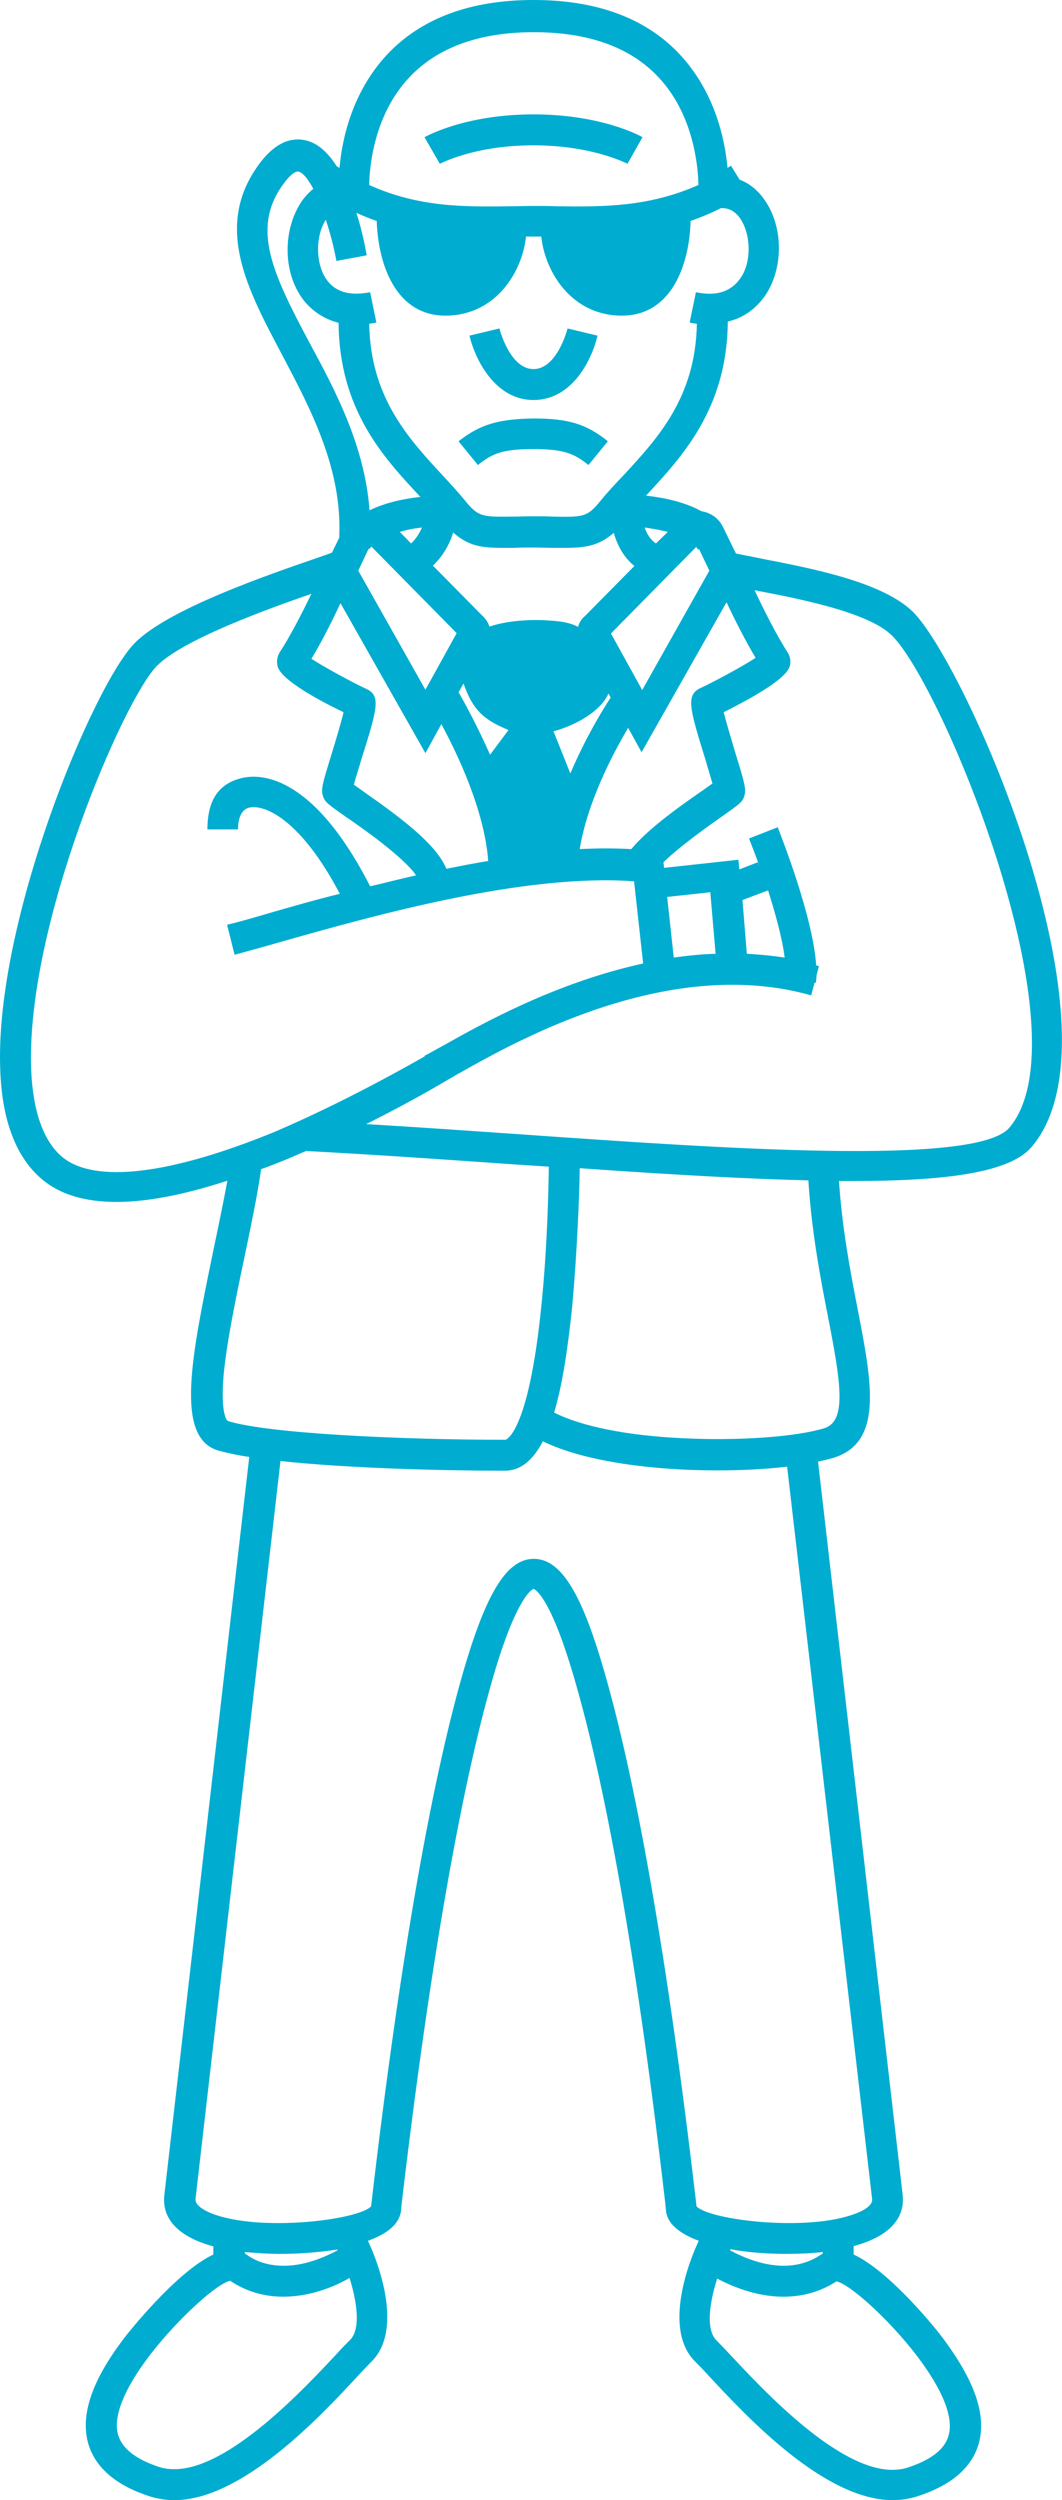 <?xml version="1.0" encoding="utf-8"?>
<!-- Generator: Adobe Illustrator 18.0.0, SVG Export Plug-In . SVG Version: 6.00 Build 0)  -->
<!DOCTYPE svg PUBLIC "-//W3C//DTD SVG 1.1//EN" "http://www.w3.org/Graphics/SVG/1.1/DTD/svg11.dtd">
<svg version="1.1" id="Layer_1" xmlns="http://www.w3.org/2000/svg" xmlns:xlink="http://www.w3.org/1999/xlink" x="0px" y="0px"
	 width="340px" height="800px" viewBox="1434.4 15.2 340 800" style="enable-background:new 1434.4 15.2 340 800;"
	 xml:space="preserve">
<style type="text/css">
	.st0{fill:#00ADD0;}
</style>
<path class="st0" d="M1764.5,382.4c-6.9,7.8-26.2,10.7-56.9,10.7c-1.5,0-3,0-4.6,0c1,15.1,3.6,28.8,6,41.1
	c4.6,23.7,8.2,42.5-7.8,47.5c-1.5,0.4-3.1,0.8-4.9,1.2l27.1,234.7c0.5,4.7-1.1,12.4-15.7,16.3v2.7c12.2,5.7,27.8,25.7,27.9,25.9
	c10.9,14.3,14.9,25.7,12,35.1c-2.4,7.6-9.1,13.1-19.9,16.5c-2.4,0.7-4.9,1.1-7.5,1.1c-22,0-47-27-59.1-40c-1.7-1.9-3.1-3.3-4.2-4.4
	c-10.7-10.7-1-33.5,0.1-36.1l1.1-2.5c-5.9-2.2-10.1-5.3-10.5-9.7l-0.2-2.2c-11.2-96.8-22.5-146.3-30-170.9
	c-6.9-22.8-11.4-25.5-12.2-25.8c-0.7,0.3-5.3,3-12.2,25.8c-7.4,24.6-18.6,74.1-30,170.9l-0.2,2.2c-0.5,4.5-4.7,7.6-10.6,9.7l1.1,2.5
	c1.1,2.6,10.8,25.4,0.1,36.1c-1,1-2.4,2.5-4.2,4.4c-12,13-37.2,40-59,40l0,0c-2.6,0-5.1-0.4-7.5-1.1c-10.8-3.4-17.5-9-19.9-16.5
	c-2.9-9.4,0.9-20.8,12-35.1c0.2-0.2,15.8-20.2,27.9-25.9V734c-14.7-4-16.2-11.7-15.7-16.3l27.2-236.3c-4.1-0.6-7.5-1.4-10.1-2.1
	c-13.8-4.3-8.3-30.4-1.5-63.5c1.7-8.1,3.3-15.8,4.6-22.8c-13.8,4.5-25.7,6.8-35.5,6.8c-10.1,0-18.1-2.4-23.8-7.2
	c-8.2-6.9-12.8-18.5-13.4-34.7c-2.1-47.5,30-124.1,43.2-137.1c10.9-10.9,43.2-21.9,58.6-27.2c1.8-0.6,3.2-1.1,4.4-1.6l2.3-4.7
	c1.1-22-9.2-41.3-18.2-58.4c-11.2-21.1-21.9-41-7.8-60.7c4.7-6.6,9.8-9.3,15.2-8.1c4.1,0.9,7.3,4.1,10,8.3c0.3,0.2,0.6,0.4,0.9,0.5
	c0.8-9.2,4-24.1,15.1-36.1c10.9-11.7,26.7-17.6,47-17.6c20.4,0,36.2,5.9,47,17.6c11.1,12,14.3,27,15.1,36.1c0.4-0.2,0.7-0.4,1.1-0.7
	l2.8,4.5c3.2,1.2,6,3.5,8.2,6.8c5.8,8.5,5.8,21.5,0.1,30.1c-2,2.9-5.7,7-12.1,8.5c-0.2,27.8-14.6,43.2-26,55.5
	c-0.1,0.1-0.1,0.1-0.2,0.2c8.2,0.9,13.8,2.8,17.8,5c2.9,0.4,5.5,2.3,6.8,4.9l4.2,8.6c2.3,0.5,5.1,1,7.9,1.6
	c16.5,3.2,39.1,7.5,48.9,17.2C1744.2,228.8,1795.8,346.5,1764.5,382.4z M1648.2,185.4c-2-0.5-4.5-1-7.4-1.4c1,3,2.6,4.4,3.6,5.1
	L1648.2,185.4z M1615.5,190.5c-1.2,0-2.6,0-4.1,0c-1.8,0-3.9-0.1-6.1-0.1s-4.4,0-6.1,0.1c-1.5,0-2.8,0-4.1,0
	c-6.5,0-10.8-0.6-15.6-4.9c-1.5,4.8-4,8.2-6.5,10.6l15.9,16.1c1,0.9,1.8,2.1,2.2,3.4c5-1.7,10.9-2.1,14.8-2.1c2.8,0,5.6,0.2,8,0.5
	c2,0.3,3.9,0.8,5.6,1.7c0.3-1.4,1.1-2.6,2.2-3.5l15.8-16c-2.5-2-5.1-5.3-6.6-10.6C1626.2,189.8,1621.9,190.5,1615.5,190.5z
	 M1569.5,184c-2.8,0.3-5.1,0.8-7.1,1.4l3.6,3.7C1567.2,188,1568.5,186.3,1569.5,184z M1671.5,85.3c-1.7-2.5-3.7-3.6-6.3-3.5
	c-3.3,1.7-6.6,3-9.7,4.1c-0.4,14.4-6.3,30.3-22,30.3c-16.3,0-24.7-14.3-25.8-25.3c-0.8,0-1.7,0-2.5,0s-1.7,0-2.4,0
	c-1.1,11-9.5,25.3-25.8,25.3c-15.7,0-21.5-16-22-30.3c-2.1-0.7-4.3-1.6-6.5-2.6c1.8,5.6,2.8,10.7,3.3,13.6l-9.7,1.8
	c-0.8-4.4-2-9-3.4-13.2c-3.3,5.2-3.3,13.7,0,18.8c2.8,4.3,7.6,5.7,14.2,4.4l2,9.7c-0.8,0.2-1.6,0.3-2.3,0.4
	c0.4,23.6,12.6,36.7,23.4,48.4c2.6,2.8,5.1,5.5,7.3,8.2c4.3,5.3,5.6,5.2,15.4,5.1c1.9,0,4-0.1,6.3-0.1c2.4,0,4.5,0,6.3,0.1
	c9.9,0.2,11.1,0.2,15.4-5.1c2.2-2.7,4.7-5.4,7.4-8.2c10.8-11.7,23-24.8,23.4-48.4c-0.7-0.1-1.6-0.2-2.3-0.4l2-9.7
	c6.6,1.4,11.2-0.2,14.2-4.4C1675,99.3,1674.9,90.5,1671.5,85.3z M1552.6,74.4c16,7.2,30.4,7,45.5,6.8c2.4,0,4.8-0.1,7.2-0.1
	c2.4,0,4.8,0,7.2,0.1c15,0.2,29.4,0.3,45.5-6.8c-0.1-6.1-1.6-22.6-12.8-34.5c-9-9.6-22.4-14.4-39.9-14.4s-30.9,4.9-39.9,14.5
	C1554.2,51.9,1552.7,68.3,1552.6,74.4z M1552.7,178.5c3.9-1.9,9.1-3.5,16.3-4.3c-0.1-0.1-0.1-0.1-0.2-0.2
	c-11.6-12.4-25.8-27.7-26-55.5c-6.3-1.6-10.2-5.6-12.1-8.5c-5.7-8.5-5.6-21.4,0.1-30.1c1.1-1.7,2.5-3.1,3.9-4.3
	c-1.7-3.1-3.3-5.2-4.8-5.5c-0.8-0.2-2.7,1-5,4.3c-10,13.9-3.3,28.2,8.5,50.3C1541.9,140.4,1551.2,158,1552.7,178.5z M1629.2,237.1
	c-2.2,5.3-10,10.1-17.6,12.1l5.4,13.5c4.6-10.9,10.1-20,12.9-24.3L1629.2,237.1z M1549.1,197.8l21.5,38.1l10-18.1l-27.3-27.7
	c-0.6,0.6-0.7,1.1-0.7,1.1c0.1-0.2,0.1-0.3,0.1-0.3l-0.3-0.1L1549.1,197.8L1549.1,197.8z M1597.2,248.8c-7.4-3.1-11.3-5.9-14.4-14.9
	l-1.6,2.8c2.1,3.6,6.1,11,10.1,20L1597.2,248.8z M1673.5,320.4c4.1,0.2,8,0.6,12.1,1.2c-0.7-5.9-2.9-13.9-5.3-21.5l-8.2,3.1
	L1673.5,320.4z M1659,235.2c3.1-1.4,12.7-6.5,17.3-9.5c-3.2-5.4-6.7-12.2-9.3-17.8l-27.2,48l-4.3-7.8c-5.1,8.6-13.1,24-15.5,38.8
	c5.7-0.3,11.2-0.3,16.5,0c5-6,13.6-12.4,22.9-18.8c1-0.7,2.2-1.6,3.1-2.2c-0.6-2.1-1.6-5.3-2.3-7.8
	C1655,241.4,1653.9,237.4,1659,235.2z M1658,191.3c0,0-0.2-0.4-0.7-1.1l-27.3,27.7l10,18.1l21.5-38.2l-3.3-6.9l-0.3,0.1
	C1658,191,1658,191.1,1658,191.3z M1661.8,300.7l-13.8,1.5l2.1,19.4c4.4-0.6,8.8-1.1,13.4-1.2L1661.8,300.7z M1575.7,246.9l-5.1,9.3
	l-27.2-48c-2.6,5.6-6,12.4-9.3,17.8c4.6,3,14.2,8.1,17.3,9.5c5.1,2.2,3.9,6.1-1.4,23c-0.7,2.5-1.8,5.7-2.3,7.8
	c0.9,0.6,2.1,1.5,3.1,2.2c12.3,8.6,23.4,17,26.5,24.7c4.5-0.9,9-1.8,13.4-2.5C1589.5,274.6,1581,256.7,1575.7,246.9z M1617.6,433.2
	c-1.5,14.5-3.3,25.7-5.8,34c8.7,4.4,23.4,7.4,41.2,8.2c17.6,0.9,36.2-0.4,45.3-3.2c7.3-2.3,5.3-14.6,1.1-36.1
	c-2.4-12.2-5.2-27.1-6.2-43.2c-20.5-0.5-45-1.9-73.2-3.9C1619.9,397.3,1619.2,415.3,1617.6,433.2z M1720,218.6
	c-7.6-7.6-30.3-11.9-43.8-14.5c-0.1,0-0.1,0-0.2,0c3.1,6.6,7.2,14.7,10.6,19.9c0.8,1.4,1.1,2.9,0.6,4.5
	c-1.4,4.5-14.8,11.4-21.1,14.6c0.8,3.3,2.5,8.8,3.6,12.6c3.3,10.6,3.6,12.1,3,14.2c-0.6,2-1.7,2.7-7.5,6.8
	c-3.7,2.6-12.8,9-18.4,14.4l0.2,1.8l23.8-2.6l0.3,3.1l5.9-2.3l0.5,1.2c-1.1-3.2-2.3-6.2-3.3-8.8l9.2-3.6
	c1.2,3.2,11.3,28.7,12.3,44.2c0.3,0.1,0.6,0.2,0.9,0.2l-0.8,3c0,0.8-0.1,1.7-0.2,2.4l-0.4-0.1l-1.1,4.1
	c-45.4-12.9-94,14.4-112.3,24.7c-1.4,0.7-2.5,1.5-3.5,2c-1.2,0.7-11.8,7.1-26.7,14.5c15.8,0.9,32.4,2.1,48.6,3.2
	c65.3,4.6,146.6,10.3,157.3-2C1782.5,346.8,1736.4,234.9,1720,218.6z M1668.2,734.9v0.4c3.9,2.1,10.3,4.9,17.1,4.9
	c4.5,0,8.4-1.2,12-3.6c0.2-0.1,0.3-0.2,0.5-0.3v-0.5c-3.3,0.4-7.3,0.6-11.6,0.6C1680.4,736.4,1674.1,736,1668.2,734.9z
	 M1525.1,750.1L1525.1,750.1c-6.2,0-12-1.7-17-5.1c-4.1,0.8-16.3,11.7-25.5,23.5c-8.6,11.2-12.2,20.3-10.3,26.1
	c1.4,4.3,5.9,7.7,13.4,10.1c1.4,0.4,2.9,0.6,4.5,0.6c17.6,0,41.6-25.8,51.9-36.8c1.8-2,3.3-3.5,4.4-4.6c3.6-3.6,2-12.9-0.2-19.8
	C1541.5,746.9,1533.7,750.1,1525.1,750.1z M1608.2,476.4c-3.3,6.3-7.3,9.4-12.2,9.4c-20.4,0-50.6-0.8-71.8-3.1L1497,718.8
	c-0.2,2,2.6,3.6,5,4.6c15.3,6.1,47,2.2,51.2-2.2l0.2-1.7c9-77.1,19.5-136.9,30.3-172.7c7-23,13.4-32.8,21.6-32.8s14.7,9.8,21.6,32.8
	c10.8,35.8,21.3,95.4,30.3,172.7l0.2,1.7c4.2,4.4,35.9,8.3,51.2,2.2c2.4-0.9,5.3-2.6,5-4.6l-27.2-234.3c-6.7,0.8-14.4,1.2-22.4,1.2
	C1644.2,485.7,1622,483.1,1608.2,476.4z M1512.8,735.8v0.5c0.2,0.1,0.3,0.2,0.5,0.3c3.4,2.5,7.5,3.6,12,3.6l0,0
	c6.8,0,13.1-2.8,17.1-4.9V735c-5.8,0.9-12.2,1.4-18,1.4C1520,736.4,1516.1,736.1,1512.8,735.8z M1685.2,750.1
	c-8.5,0-16.3-3.2-21.2-5.8c-2.2,6.9-3.9,16.2-0.2,19.8c1,1,2.6,2.7,4.4,4.6c10.3,11,34.2,36.8,51.9,36.8c1.6,0,3.1-0.2,4.5-0.6
	c7.6-2.4,12.1-5.8,13.4-10.1c1.9-5.9-1.8-15-10.3-26.1c-9.2-11.9-21.4-22.7-25.5-23.5C1697.2,748.4,1691.6,750.1,1685.2,750.1z
	 M1570.4,353.2l-0.1-0.2c1-0.4,3.5-1.9,6.3-3.4c11.9-6.7,35.7-20,63.7-26.1l-2.9-26.3c-35.1-2.6-83.5,11-112.8,19.3
	c-5.9,1.7-11,3.1-15.1,4.2l-2.4-9.6c3.9-0.9,9-2.4,14.8-4.1c6.3-1.8,13.5-3.9,21.3-5.8c-12.9-24.5-24.5-28.6-28.9-27.6
	c-3.3,0.7-3.7,4.9-3.7,7h-9.8c0-10.4,4.5-15,11.3-16.5c4.9-1.1,22-2.1,40.8,34.7c4.8-1.1,9.7-2.4,14.7-3.5
	c-3.7-5.6-17.4-15.3-22.3-18.6c-5.8-4.1-6.9-4.8-7.5-6.8c-0.7-2.1-0.3-3.5,3-14.2c1.1-3.6,2.8-9.3,3.6-12.6
	c-6.3-3-19.8-10-21.1-14.6c-0.4-1.6-0.2-3.1,0.6-4.5c3.3-5,7.2-12.6,10.2-18.8c-15.3,5.3-41.2,14.8-49.4,23
	c-10.5,10.4-42.3,83.4-40.3,129.7c0.6,13.2,4,22.5,9.9,27.5c10.4,8.6,34.6,5.7,68.2-8.1C1544.2,368,1563.7,357,1570.4,353.2z
	 M1607.8,432.2c1.8-17.9,2.2-36,2.3-43.7c-3.6-0.2-7.3-0.5-10.9-0.7c-22.6-1.6-45.9-3.2-66.8-4.3c-2,0.8-4.1,1.8-6.1,2.6
	c-2.8,1.1-5.6,2.3-8.3,3.2c-1.2,8.5-3.3,18.3-5.4,28.5c-2.8,13.2-5.6,26.9-6.6,37.3c-1.1,13.1,1.2,14.8,1.4,14.8
	c12.6,4,55.2,6,88.8,6C1596,476,1603.6,474.9,1607.8,432.2z M1605.2,143.2c12.4,0,18.7-12.9,20.5-20.6l-9.6-2.3
	c0,0.1-3.3,13-10.9,13s-10.9-12.9-10.9-13l-9.6,2.3C1586.5,130.2,1592.9,143.2,1605.2,143.2z M1581.2,156.4l6.2,7.6
	c4.6-3.7,7.9-5.1,17.7-5.1s13.1,1.4,17.7,5.1l6.2-7.6c-6.8-5.5-12.6-7.3-23.9-7.3C1593.9,149.3,1588.1,151,1581.2,156.4z
	 M1605.2,61.7c19,0,30,5.9,30.1,5.9l4.8-8.5c-0.5-0.3-13-7.3-34.9-7.3s-34.3,7-34.9,7.3l4.9,8.5
	C1575.2,67.7,1585.9,61.7,1605.2,61.7z"/>
</svg>
